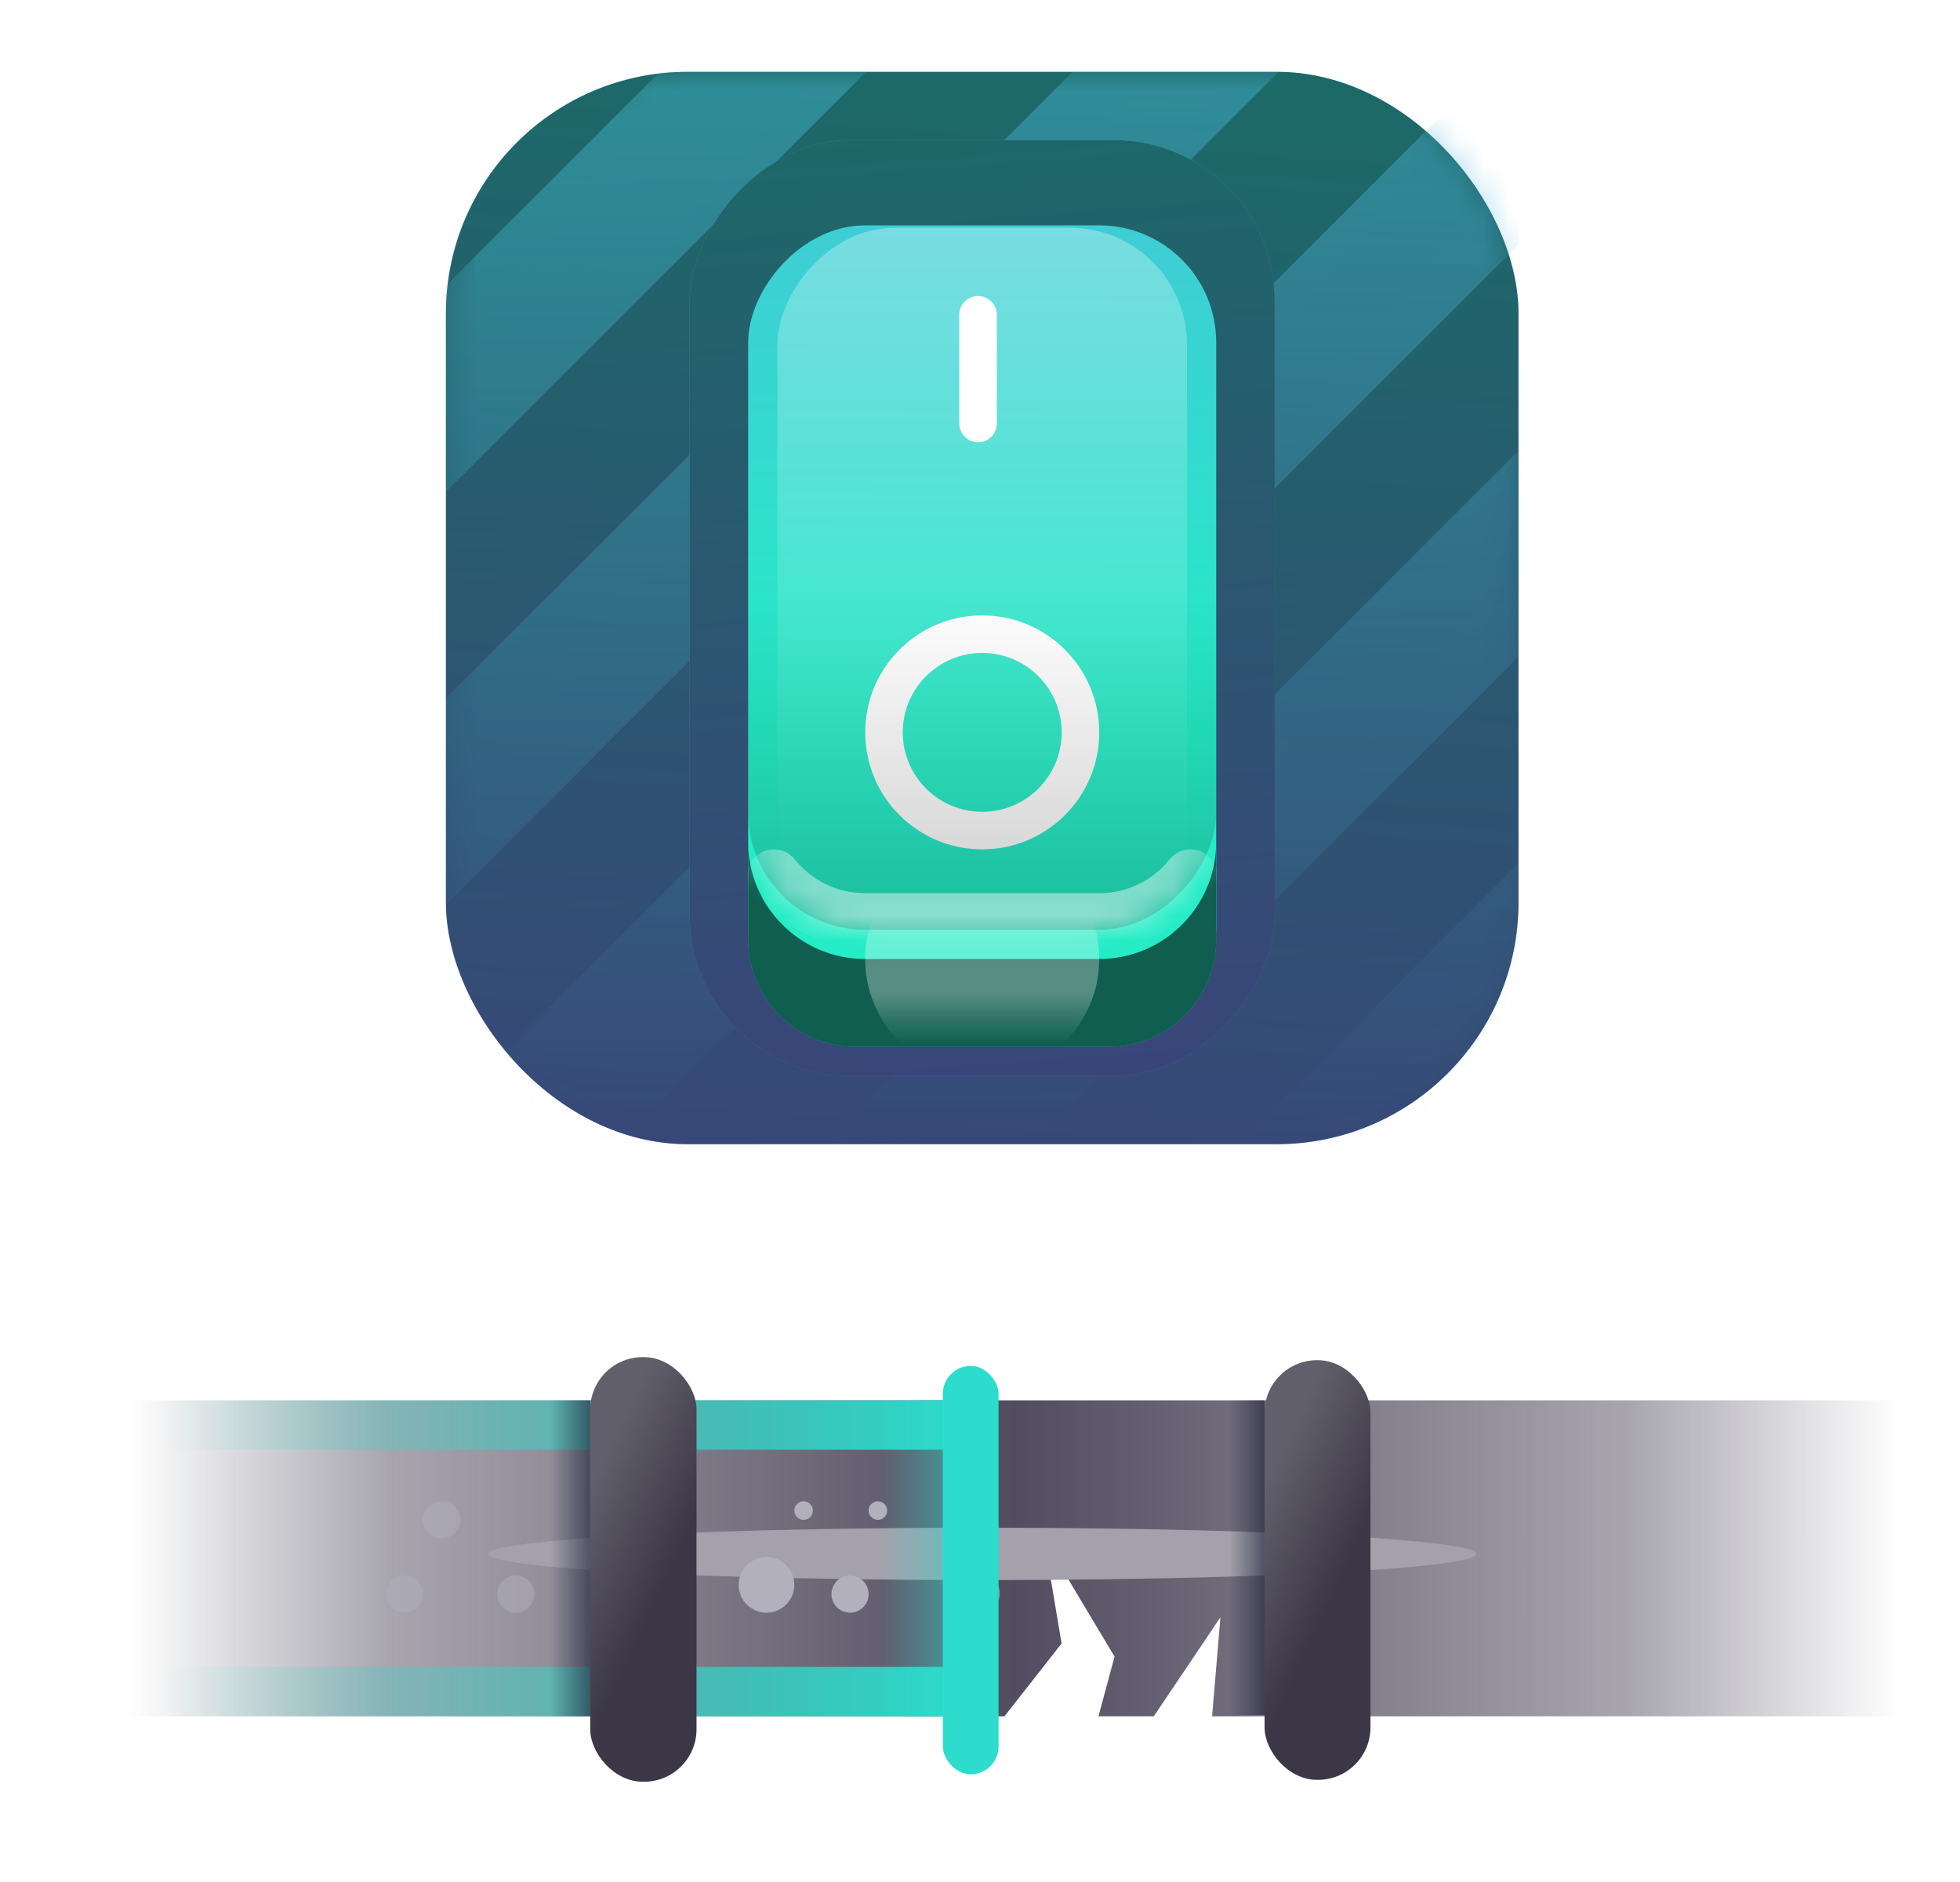 <svg width="76" height="73" viewBox="0 0 76 73" fill="none" xmlns="http://www.w3.org/2000/svg">
<path d="M0.73 54.31H75.44V66.564H47L47.323 62.723L44.739 66.564H42.594L43.217 64.249L40.48 59.671L41.164 63.74L38.948 66.564H0.73V54.31Z" fill="url(#paint0_linear_1596_26545)"/>
<rect x="4.079" y="54.31" width="33.49" height="1.915" fill="url(#paint1_linear_1596_26545)"/>
<rect x="4.079" y="64.649" width="33.49" height="1.915" fill="url(#paint2_linear_1596_26545)"/>
<g filter="url(#filter0_f_1596_26545)">
<ellipse cx="38.085" cy="60.266" rx="19.16" ry="1.017" fill="#A4A1AC"/>
</g>
<circle cx="29.72" cy="61.465" r="1.08" fill="#B3B0BD"/>
<circle cx="34.04" cy="58.585" r="0.36" fill="#B3B0BD"/>
<circle cx="31.16" cy="58.585" r="0.36" fill="#B3B0BD"/>
<circle cx="32.96" cy="61.825" r="0.72" fill="#B3B0BD"/>
<circle opacity="0.5" cx="20" cy="61.825" r="0.72" fill="#B3B0BD"/>
<circle opacity="0.5" cx="15.68" cy="61.825" r="0.72" fill="#B3B0BD"/>
<circle opacity="0.5" cx="17.12" cy="58.945" r="0.72" fill="#B3B0BD"/>
<ellipse cx="38.427" cy="61.794" rx="0.342" ry="0.509" fill="#939199"/>
<ellipse cx="52.797" cy="58.739" rx="0.342" ry="0.509" fill="#939199"/>
<g filter="url(#filter1_i_1596_26545)">
<rect x="49.034" y="52.128" width="4.106" height="16.275" rx="2.034" fill="#3B3747"/>
<rect x="49.034" y="52.128" width="4.106" height="16.275" rx="2.034" fill="url(#paint3_linear_1596_26545)" fill-opacity="0.2"/>
</g>
<g filter="url(#filter2_i_1596_26545)">
<rect x="22.886" y="52.01" width="4.122" height="16.466" rx="2.034" fill="#3B3747"/>
<rect x="22.886" y="52.01" width="4.122" height="16.466" rx="2.034" fill="url(#paint4_linear_1596_26545)" fill-opacity="0.2"/>
</g>
<g filter="url(#filter3_i_1596_26545)">
<rect x="36.56" y="52.465" width="2.16" height="15.84" rx="1.08" fill="#2DDCCC"/>
</g>
<rect x="34.221" y="54.31" width="3.349" height="12.254" fill="url(#paint5_linear_1596_26545)" fill-opacity="0.6"/>
<rect x="21.34" y="54.31" width="1.546" height="12.254" fill="url(#paint6_linear_1596_26545)" fill-opacity="0.6"/>
<rect x="47.665" y="54.31" width="1.369" height="12.206" fill="url(#paint7_linear_1596_26545)" fill-opacity="0.6"/>
<rect x="17.291" y="2.786" width="41.589" height="41.589" rx="9.372" fill="url(#paint8_linear_1596_26545)"/>
<rect x="17.291" y="2.786" width="41.589" height="41.589" rx="9.372" fill="black" fill-opacity="0.5"/>
<g opacity="0.7" clip-path="url(#clip0_1596_26545)">
<mask id="mask0_1596_26545" style="mask-type:alpha" maskUnits="userSpaceOnUse" x="17" y="2" width="42" height="43">
<path d="M17.291 12.387C17.291 7.086 21.588 2.789 26.888 2.789L49.282 2.789C54.583 2.789 58.88 7.086 58.88 12.387L58.88 34.781C58.88 40.082 54.583 44.379 49.282 44.379L26.888 44.379C21.588 44.379 17.291 40.082 17.291 34.781L17.291 12.387Z" fill="url(#paint9_linear_1596_26545)"/>
</mask>
<g mask="url(#mask0_1596_26545)">
<g opacity="0.6" filter="url(#filter4_di_1596_26545)">
<path fill-rule="evenodd" clip-rule="evenodd" d="M-15.9 45.239C-17.005 44.135 -17.005 42.344 -15.9 41.24L58.145 -32.805C59.249 -33.909 61.039 -33.909 62.144 -32.805C63.248 -31.701 63.248 -29.91 62.144 -28.806L-11.901 45.239C-13.006 46.344 -14.796 46.344 -15.9 45.239ZM-7.902 53.239C-9.007 52.135 -9.007 50.344 -7.902 49.24L66.143 -24.805C67.247 -25.91 69.038 -25.91 70.142 -24.805C71.246 -23.701 71.246 -21.91 70.142 -20.806L-3.903 53.239C-5.008 54.343 -6.798 54.343 -7.902 53.239ZM78.14 -16.804C77.035 -17.908 75.245 -17.908 74.141 -16.804L0.095 57.241C-1.009 58.346 -1.009 60.136 0.095 61.241C1.2 62.345 2.99 62.345 4.095 61.241L78.14 -12.805C79.244 -13.909 79.244 -15.699 78.14 -16.804ZM8.094 69.234C6.989 68.13 6.989 66.34 8.094 65.235L82.139 -8.81C83.243 -9.914 85.034 -9.914 86.138 -8.81C87.242 -7.705 87.242 -5.915 86.138 -4.811L12.093 69.234C10.988 70.339 9.198 70.339 8.094 69.234ZM94.135 -0.81C93.031 -1.915 91.24 -1.914 90.136 -0.81L16.091 73.235C14.987 74.339 14.987 76.13 16.091 77.234C17.195 78.339 18.986 78.339 20.09 77.234L94.135 3.189C95.24 2.085 95.24 0.294 94.135 -0.81Z" fill="url(#paint10_linear_1596_26545)"/>
</g>
</g>
</g>
<rect width="22.685" height="36.296" rx="6.238" transform="matrix(1 0 0 -1 26.743 41.729)" fill="url(#paint11_linear_1596_26545)"/>
<rect width="22.685" height="36.296" rx="6.238" transform="matrix(1 0 0 -1 26.743 41.729)" fill="black" fill-opacity="0.5"/>
<g filter="url(#filter5_i_1596_26545)">
<rect width="18.148" height="31.759" rx="4.537" transform="matrix(1 0 0 -1 29.011 39.459)" fill="url(#paint12_linear_1596_26545)"/>
</g>
<g filter="url(#filter6_f_1596_26545)">
<rect width="15.88" height="29.491" rx="4.537" transform="matrix(1 0 0 -1 30.145 38.323)" fill="url(#paint13_linear_1596_26545)" fill-opacity="0.3"/>
</g>
<g filter="url(#filter7_i_1596_26545)">
<path fill-rule="evenodd" clip-rule="evenodd" d="M33.169 39.465C30.872 39.465 29.01 37.603 29.01 35.306V11.865C29.01 11.854 29.01 11.844 29.01 11.833V31.523C29.01 34.028 31.042 36.059 33.547 36.059H42.621C45.116 36.059 47.14 34.046 47.158 31.556V35.306C47.158 37.603 45.296 39.465 42.999 39.465H33.169Z" fill="url(#paint14_linear_1596_26545)"/>
<path fill-rule="evenodd" clip-rule="evenodd" d="M33.169 39.465C30.872 39.465 29.01 37.603 29.01 35.306V11.865C29.01 11.854 29.01 11.844 29.01 11.833V31.523C29.01 34.028 31.042 36.059 33.547 36.059H42.621C45.116 36.059 47.14 34.046 47.158 31.556V35.306C47.158 37.603 45.296 39.465 42.999 39.465H33.169Z" fill="black" fill-opacity="0.6"/>
</g>
<mask id="mask1_1596_26545" style="mask-type:alpha" maskUnits="userSpaceOnUse" x="29" y="12" width="19" height="28">
<path fill-rule="evenodd" clip-rule="evenodd" d="M33.547 39.465C31.042 39.465 29.01 37.434 29.01 34.928V12.243C29.01 12.232 29.01 12.221 29.01 12.21V31.523C29.01 34.028 31.042 36.059 33.547 36.059H42.621C45.116 36.059 47.14 34.046 47.158 31.556V34.928C47.158 37.434 45.127 39.465 42.621 39.465H33.547Z" fill="url(#paint15_linear_1596_26545)"/>
</mask>
<g mask="url(#mask1_1596_26545)">
<g opacity="0.3" filter="url(#filter8_f_1596_26545)">
<circle cx="4.537" cy="4.537" r="4.537" transform="matrix(1 0 0 -1 33.547 41.733)" fill="white"/>
</g>
</g>
<circle cx="4.537" cy="4.537" r="3.809" transform="matrix(1 0 0 -1 33.549 32.941)" stroke="white" stroke-width="1.456"/>
<line x1="0.728" y1="-0.728" x2="4.943" y2="-0.728" transform="matrix(-3.49691e-08 1 1 3.49691e-08 38.652 11.482)" stroke="white" stroke-width="1.456" stroke-linecap="round"/>
<rect opacity="0.2" width="18.148" height="28.356" rx="4.537" transform="matrix(1 0 0 -1 29.011 36.06)" fill="url(#paint16_linear_1596_26545)"/>
<mask id="mask2_1596_26545" style="mask-type:alpha" maskUnits="userSpaceOnUse" x="29" y="7" width="19" height="30">
<rect width="18.148" height="28.356" rx="4.537" transform="matrix(1 0 0 -1 29.011 36.062)" fill="url(#paint17_linear_1596_26545)"/>
</mask>
<g mask="url(#mask2_1596_26545)">
<g opacity="0.5" filter="url(#filter9_f_1596_26545)">
<path d="M30.007 33.98C30.838 35.018 32.116 35.682 33.549 35.682L42.623 35.682C44.055 35.682 45.333 35.018 46.164 33.98" stroke="white" stroke-width="2.079" stroke-linecap="round"/>
</g>
</g>
<defs>
<filter id="filter0_f_1596_26545" x="13.839" y="54.163" width="48.492" height="12.206" filterUnits="userSpaceOnUse" color-interpolation-filters="sRGB">
<feFlood flood-opacity="0" result="BackgroundImageFix"/>
<feBlend mode="normal" in="SourceGraphic" in2="BackgroundImageFix" result="shape"/>
<feGaussianBlur stdDeviation="2.543" result="effect1_foregroundBlur_1596_26545"/>
</filter>
<filter id="filter1_i_1596_26545" x="49.034" y="52.128" width="4.106" height="16.901" filterUnits="userSpaceOnUse" color-interpolation-filters="sRGB">
<feFlood flood-opacity="0" result="BackgroundImageFix"/>
<feBlend mode="normal" in="SourceGraphic" in2="BackgroundImageFix" result="shape"/>
<feColorMatrix in="SourceAlpha" type="matrix" values="0 0 0 0 0 0 0 0 0 0 0 0 0 0 0 0 0 0 127 0" result="hardAlpha"/>
<feOffset dy="0.626"/>
<feGaussianBlur stdDeviation="0.313"/>
<feComposite in2="hardAlpha" operator="arithmetic" k2="-1" k3="1"/>
<feColorMatrix type="matrix" values="0 0 0 0 1 0 0 0 0 1 0 0 0 0 1 0 0 0 0.5 0"/>
<feBlend mode="normal" in2="shape" result="effect1_innerShadow_1596_26545"/>
</filter>
<filter id="filter2_i_1596_26545" x="22.886" y="52.01" width="4.122" height="17.092" filterUnits="userSpaceOnUse" color-interpolation-filters="sRGB">
<feFlood flood-opacity="0" result="BackgroundImageFix"/>
<feBlend mode="normal" in="SourceGraphic" in2="BackgroundImageFix" result="shape"/>
<feColorMatrix in="SourceAlpha" type="matrix" values="0 0 0 0 0 0 0 0 0 0 0 0 0 0 0 0 0 0 127 0" result="hardAlpha"/>
<feOffset dy="0.626"/>
<feGaussianBlur stdDeviation="0.313"/>
<feComposite in2="hardAlpha" operator="arithmetic" k2="-1" k3="1"/>
<feColorMatrix type="matrix" values="0 0 0 0 1 0 0 0 0 1 0 0 0 0 1 0 0 0 0.5 0"/>
<feBlend mode="normal" in2="shape" result="effect1_innerShadow_1596_26545"/>
</filter>
<filter id="filter3_i_1596_26545" x="36.56" y="52.465" width="2.16" height="16.349" filterUnits="userSpaceOnUse" color-interpolation-filters="sRGB">
<feFlood flood-opacity="0" result="BackgroundImageFix"/>
<feBlend mode="normal" in="SourceGraphic" in2="BackgroundImageFix" result="shape"/>
<feColorMatrix in="SourceAlpha" type="matrix" values="0 0 0 0 0 0 0 0 0 0 0 0 0 0 0 0 0 0 127 0" result="hardAlpha"/>
<feOffset dy="0.509"/>
<feGaussianBlur stdDeviation="0.254"/>
<feComposite in2="hardAlpha" operator="arithmetic" k2="-1" k3="1"/>
<feColorMatrix type="matrix" values="0 0 0 0 1 0 0 0 0 1 0 0 0 0 1 0 0 0 0.8 0"/>
<feBlend mode="normal" in2="shape" result="effect1_innerShadow_1596_26545"/>
</filter>
<filter id="filter4_di_1596_26545" x="-19.328" y="-34.933" width="116.891" height="116.894" filterUnits="userSpaceOnUse" color-interpolation-filters="sRGB">
<feFlood flood-opacity="0" result="BackgroundImageFix"/>
<feColorMatrix in="SourceAlpha" type="matrix" values="0 0 0 0 0 0 0 0 0 0 0 0 0 0 0 0 0 0 127 0" result="hardAlpha"/>
<feOffset dy="1.3"/>
<feGaussianBlur stdDeviation="1.3"/>
<feComposite in2="hardAlpha" operator="out"/>
<feColorMatrix type="matrix" values="0 0 0 0 0 0 0 0 0 0 0 0 0 0 0 0 0 0 0.4 0"/>
<feBlend mode="normal" in2="BackgroundImageFix" result="effect1_dropShadow_1596_26545"/>
<feBlend mode="normal" in="SourceGraphic" in2="effect1_dropShadow_1596_26545" result="shape"/>
<feColorMatrix in="SourceAlpha" type="matrix" values="0 0 0 0 0 0 0 0 0 0 0 0 0 0 0 0 0 0 127 0" result="hardAlpha"/>
<feOffset dy="1.733"/>
<feGaussianBlur stdDeviation="1.733"/>
<feComposite in2="hardAlpha" operator="arithmetic" k2="-1" k3="1"/>
<feColorMatrix type="matrix" values="0 0 0 0 1 0 0 0 0 1 0 0 0 0 1 0 0 0 0.7 0"/>
<feBlend mode="normal" in2="shape" result="effect2_innerShadow_1596_26545"/>
</filter>
<filter id="filter5_i_1596_26545" x="29.011" y="7.7" width="18.148" height="32.799" filterUnits="userSpaceOnUse" color-interpolation-filters="sRGB">
<feFlood flood-opacity="0" result="BackgroundImageFix"/>
<feBlend mode="normal" in="SourceGraphic" in2="BackgroundImageFix" result="shape"/>
<feColorMatrix in="SourceAlpha" type="matrix" values="0 0 0 0 0 0 0 0 0 0 0 0 0 0 0 0 0 0 127 0" result="hardAlpha"/>
<feOffset dy="1.04"/>
<feGaussianBlur stdDeviation="0.52"/>
<feComposite in2="hardAlpha" operator="arithmetic" k2="-1" k3="1"/>
<feColorMatrix type="matrix" values="0 0 0 0 1 0 0 0 0 1 0 0 0 0 1 0 0 0 0.8 0"/>
<feBlend mode="normal" in2="shape" result="effect1_innerShadow_1596_26545"/>
</filter>
<filter id="filter6_f_1596_26545" x="27.877" y="6.564" width="20.416" height="34.028" filterUnits="userSpaceOnUse" color-interpolation-filters="sRGB">
<feFlood flood-opacity="0" result="BackgroundImageFix"/>
<feBlend mode="normal" in="SourceGraphic" in2="BackgroundImageFix" result="shape"/>
<feGaussianBlur stdDeviation="1.134" result="effect1_foregroundBlur_1596_26545"/>
</filter>
<filter id="filter7_i_1596_26545" x="29.01" y="11.833" width="18.148" height="28.767" filterUnits="userSpaceOnUse" color-interpolation-filters="sRGB">
<feFlood flood-opacity="0" result="BackgroundImageFix"/>
<feBlend mode="normal" in="SourceGraphic" in2="BackgroundImageFix" result="shape"/>
<feColorMatrix in="SourceAlpha" type="matrix" values="0 0 0 0 0 0 0 0 0 0 0 0 0 0 0 0 0 0 127 0" result="hardAlpha"/>
<feOffset dy="1.134"/>
<feGaussianBlur stdDeviation="1.134"/>
<feComposite in2="hardAlpha" operator="arithmetic" k2="-1" k3="1"/>
<feColorMatrix type="matrix" values="0 0 0 0 0 0 0 0 0 0 0 0 0 0 0 0 0 0 0.25 0"/>
<feBlend mode="normal" in2="shape" result="effect1_innerShadow_1596_26545"/>
</filter>
<filter id="filter8_f_1596_26545" x="29.011" y="28.122" width="18.148" height="18.148" filterUnits="userSpaceOnUse" color-interpolation-filters="sRGB">
<feFlood flood-opacity="0" result="BackgroundImageFix"/>
<feBlend mode="normal" in="SourceGraphic" in2="BackgroundImageFix" result="shape"/>
<feGaussianBlur stdDeviation="2.268" result="effect1_foregroundBlur_1596_26545"/>
</filter>
<filter id="filter9_f_1596_26545" x="26.887" y="30.861" width="22.396" height="7.94" filterUnits="userSpaceOnUse" color-interpolation-filters="sRGB">
<feFlood flood-opacity="0" result="BackgroundImageFix"/>
<feBlend mode="normal" in="SourceGraphic" in2="BackgroundImageFix" result="shape"/>
<feGaussianBlur stdDeviation="1.04" result="effect1_foregroundBlur_1596_26545"/>
</filter>
<linearGradient id="paint0_linear_1596_26545" x1="4.981" y1="66.564" x2="73.636" y2="66.564" gradientUnits="userSpaceOnUse">
<stop stop-color="#4C525F" stop-opacity="0"/>
<stop offset="0.146" stop-color="#514C5F" stop-opacity="0.5"/>
<stop offset="0.5" stop-color="#514C5F"/>
<stop offset="0.848" stop-color="#514C5F" stop-opacity="0.5"/>
<stop offset="1" stop-color="#514C5F" stop-opacity="0"/>
</linearGradient>
<linearGradient id="paint1_linear_1596_26545" x1="37.57" y1="56.225" x2="6.389" y2="56.225" gradientUnits="userSpaceOnUse">
<stop stop-color="#2DDCCC"/>
<stop offset="1" stop-color="#2DDCCC" stop-opacity="0"/>
</linearGradient>
<linearGradient id="paint2_linear_1596_26545" x1="37.57" y1="66.564" x2="6.389" y2="66.564" gradientUnits="userSpaceOnUse">
<stop stop-color="#2DDCCC"/>
<stop offset="1" stop-color="#2DDCCC" stop-opacity="0"/>
</linearGradient>
<linearGradient id="paint3_linear_1596_26545" x1="51.679" y1="51.502" x2="58.438" y2="54.663" gradientUnits="userSpaceOnUse">
<stop stop-color="white"/>
<stop offset="0.553" stop-color="white" stop-opacity="0"/>
</linearGradient>
<linearGradient id="paint4_linear_1596_26545" x1="25.541" y1="51.377" x2="32.345" y2="54.534" gradientUnits="userSpaceOnUse">
<stop stop-color="white"/>
<stop offset="0.553" stop-color="white" stop-opacity="0"/>
</linearGradient>
<linearGradient id="paint5_linear_1596_26545" x1="37.57" y1="55.743" x2="34.221" y2="55.743" gradientUnits="userSpaceOnUse">
<stop stop-color="#2DDCCC"/>
<stop offset="1" stop-color="#2DDCCC" stop-opacity="0"/>
</linearGradient>
<linearGradient id="paint6_linear_1596_26545" x1="22.886" y1="55.743" x2="21.34" y2="55.743" gradientUnits="userSpaceOnUse">
<stop stop-color="#191F34"/>
<stop offset="1" stop-color="#191F34" stop-opacity="0"/>
</linearGradient>
<linearGradient id="paint7_linear_1596_26545" x1="49.034" y1="55.737" x2="47.665" y2="55.737" gradientUnits="userSpaceOnUse">
<stop stop-color="#191F34"/>
<stop offset="1" stop-color="#191F34" stop-opacity="0"/>
</linearGradient>
<linearGradient id="paint8_linear_1596_26545" x1="29.767" y1="65.17" x2="35.242" y2="-12.629" gradientUnits="userSpaceOnUse">
<stop stop-color="#8A6EFF"/>
<stop offset="1" stop-color="#25ECC6"/>
</linearGradient>
<linearGradient id="paint9_linear_1596_26545" x1="38.085" y1="2.789" x2="38.085" y2="44.379" gradientUnits="userSpaceOnUse">
<stop stop-color="white"/>
<stop offset="1" stop-color="white" stop-opacity="0"/>
</linearGradient>
<linearGradient id="paint10_linear_1596_26545" x1="98.389" y1="83.888" x2="-41.977" y2="-29.442" gradientUnits="userSpaceOnUse">
<stop offset="0.005" stop-color="#6898EC"/>
<stop offset="0.717" stop-color="#41CAD6"/>
<stop offset="0.947" stop-color="#25ECC6"/>
<stop offset="1" stop-color="white"/>
</linearGradient>
<linearGradient id="paint11_linear_1596_26545" x1="-2.174" y1="-16.162" x2="-7.146" y2="50.085" gradientUnits="userSpaceOnUse">
<stop stop-color="#8A6EFF"/>
<stop offset="1" stop-color="#25ECC6"/>
</linearGradient>
<linearGradient id="paint12_linear_1596_26545" x1="9.925" y1="39.472" x2="9.678" y2="-2.373" gradientUnits="userSpaceOnUse">
<stop offset="0.005" stop-color="#6898EC"/>
<stop offset="0.141" stop-color="#41CAD6"/>
<stop offset="0.651" stop-color="#25ECC6"/>
</linearGradient>
<linearGradient id="paint13_linear_1596_26545" x1="17.864" y1="29.491" x2="17.864" y2="4.915" gradientUnits="userSpaceOnUse">
<stop stop-color="white"/>
<stop offset="1" stop-color="white" stop-opacity="0"/>
</linearGradient>
<linearGradient id="paint14_linear_1596_26545" x1="38.935" y1="5.122" x2="38.748" y2="41.53" gradientUnits="userSpaceOnUse">
<stop offset="0.005" stop-color="#6898EC"/>
<stop offset="0.141" stop-color="#41CAD6"/>
<stop offset="0.651" stop-color="#25ECC6"/>
</linearGradient>
<linearGradient id="paint15_linear_1596_26545" x1="29.615" y1="39.562" x2="29.615" y2="24.508" gradientUnits="userSpaceOnUse">
<stop stop-color="#FA5284"/>
<stop offset="1" stop-color="#DC3251"/>
</linearGradient>
<linearGradient id="paint16_linear_1596_26545" x1="9.074" y1="0" x2="9.074" y2="12.997" gradientUnits="userSpaceOnUse">
<stop/>
<stop offset="1" stop-opacity="0"/>
</linearGradient>
<linearGradient id="paint17_linear_1596_26545" x1="9.074" y1="0" x2="9.074" y2="12.997" gradientUnits="userSpaceOnUse">
<stop/>
<stop offset="1" stop-opacity="0"/>
</linearGradient>
<clipPath id="clip0_1596_26545">
<rect width="41.589" height="41.589" fill="white" transform="translate(17.291 44.374) rotate(-90)"/>
</clipPath>
</defs>
</svg>
